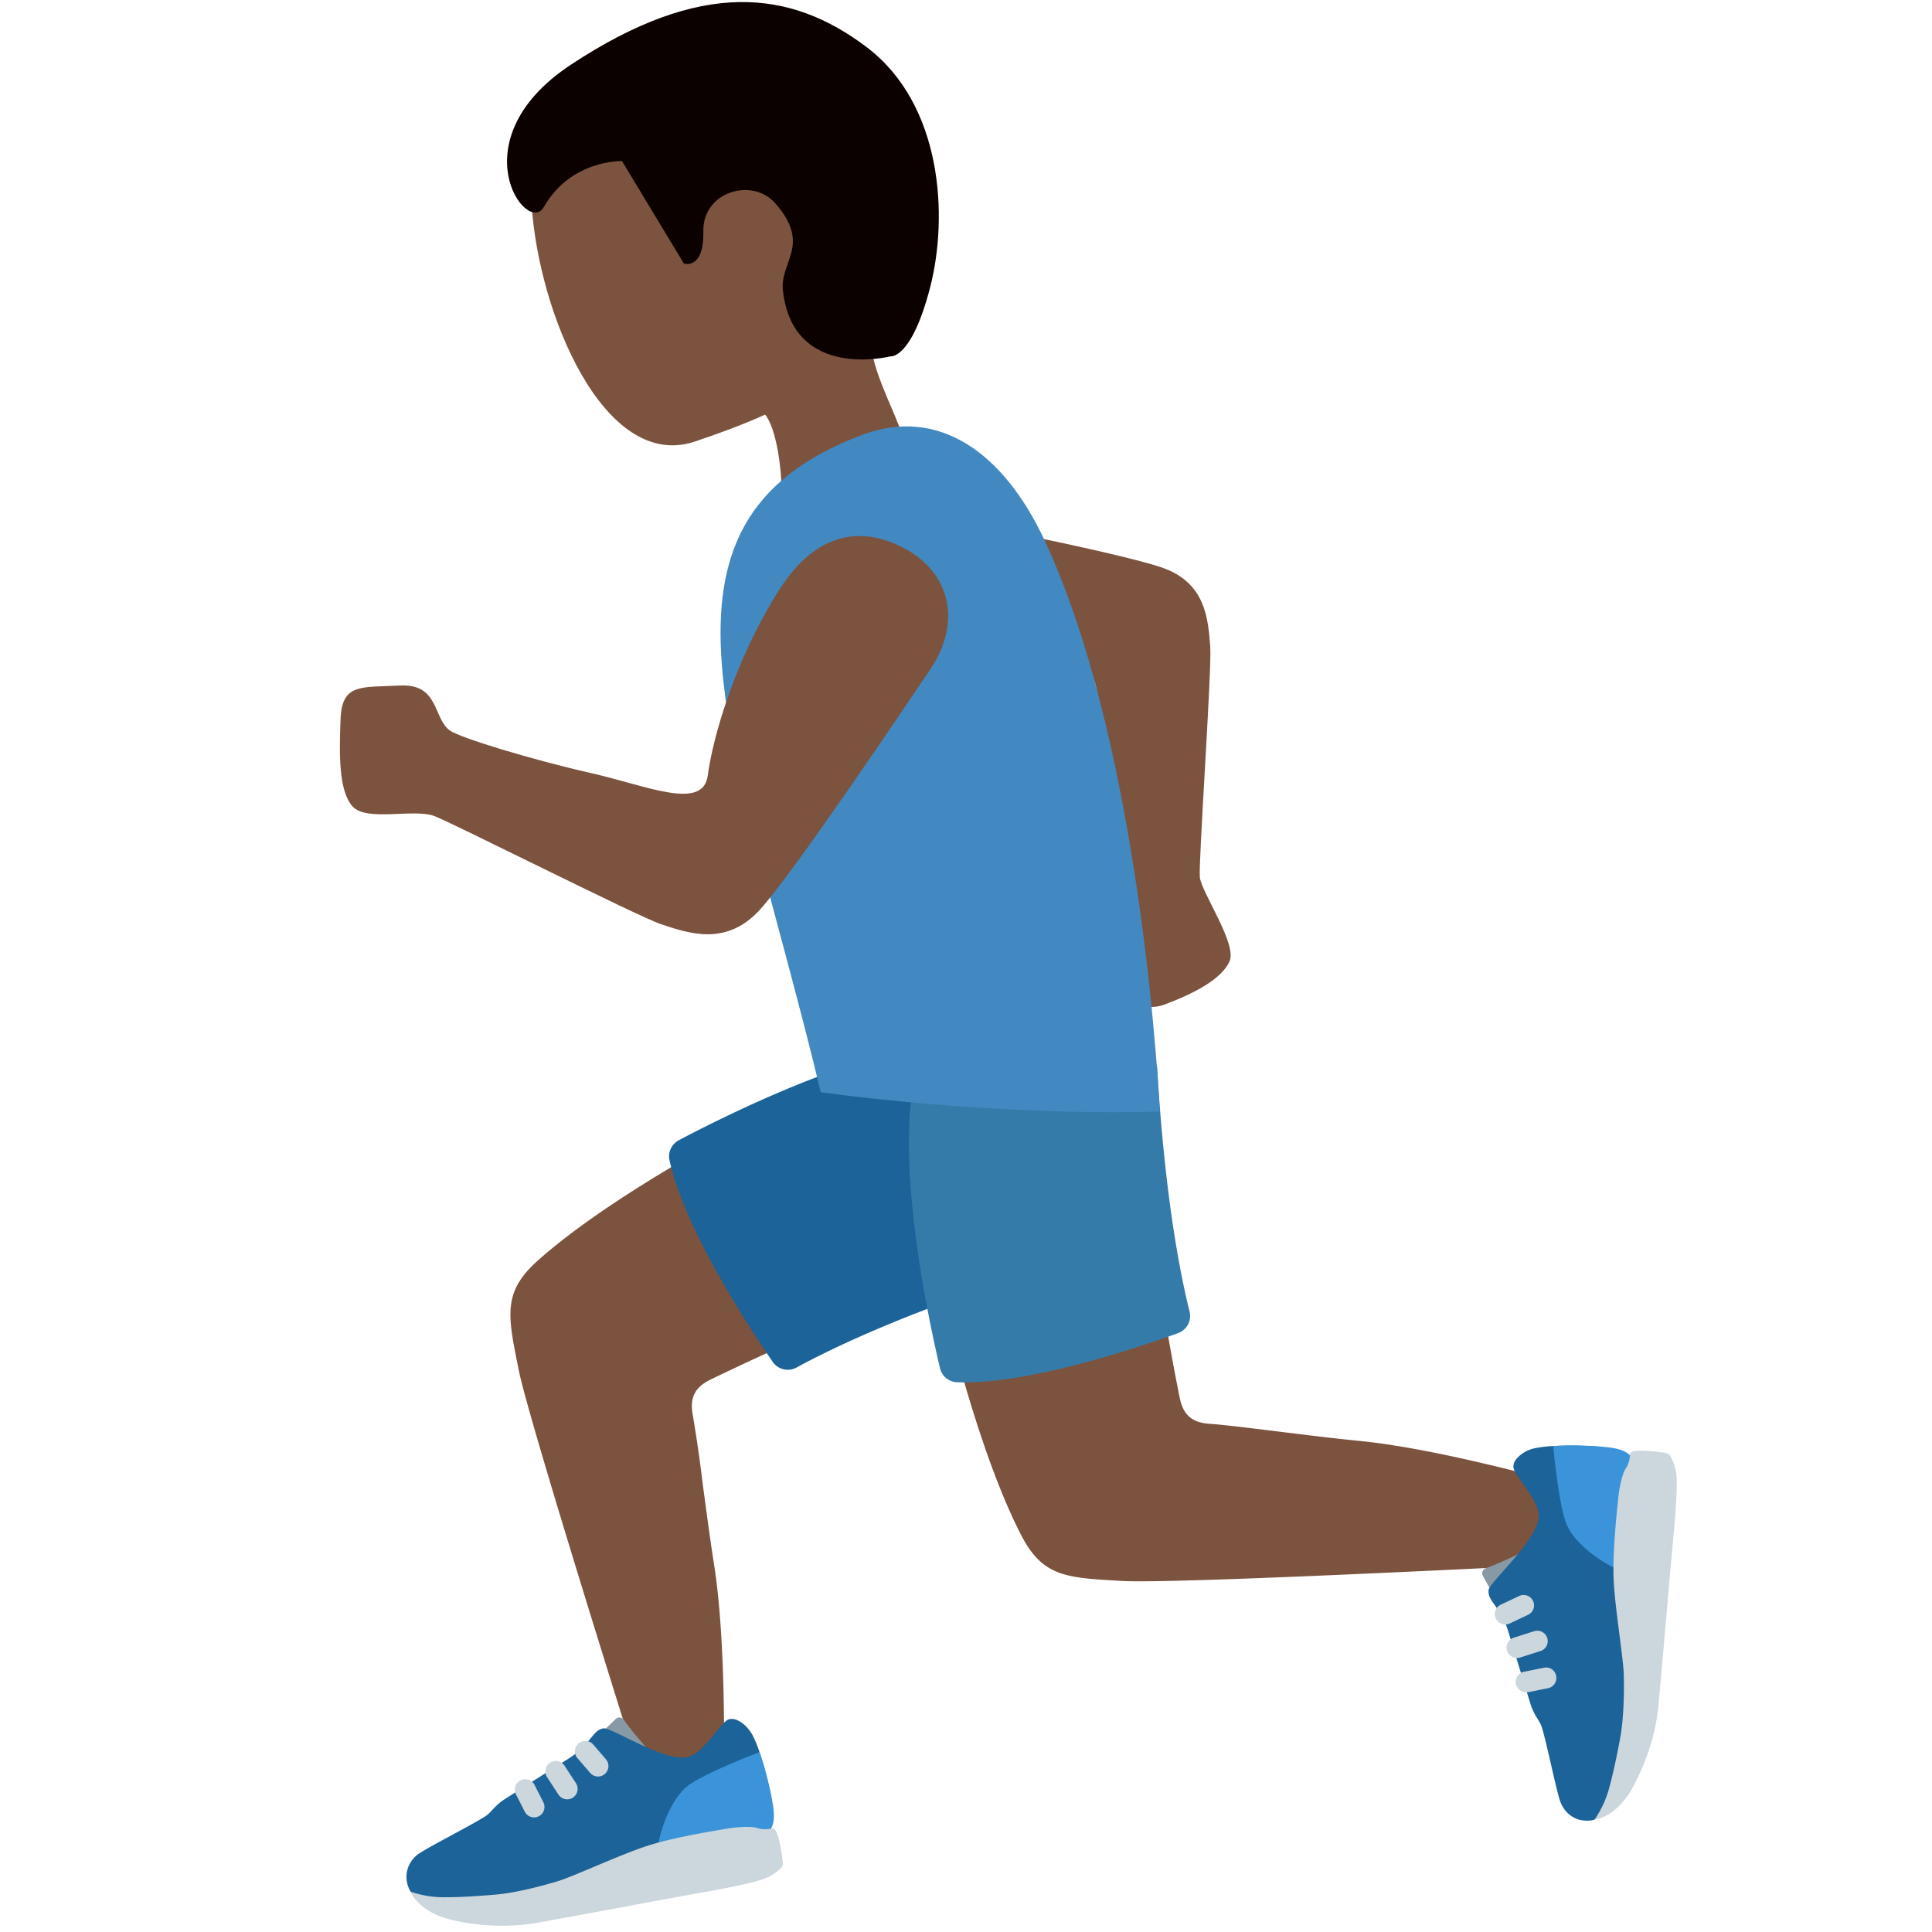 <svg xmlns="http://www.w3.org/2000/svg" xmlns:xlink="http://www.w3.org/1999/xlink" width="36" height="36" viewBox="0 0 36 36"><path fill="#7C533E" d="m15.087 24.856l-1.728-3.593c-.428.233-2.257 1.253-3.35 2.237c-.635.572-.549 1.002-.36 1.944l.017.085c.189.952 2.205 7.351 2.47 8.187l1.345-.334c.011-.446.057-2.767-.176-4.233c-.073-.463-.147-1.025-.214-1.522a26.85 26.85 0 0 0-.18-1.248c-.064-.334.033-.53.337-.677a56.68 56.68 0 0 1 1.839-.846zm8.721 1.817c-.546-.067-1.019-.126-1.258-.141c-.339-.021-.504-.165-.57-.496a50.254 50.254 0 0 1-.356-1.993l-3.912.767c.118.473.644 2.5 1.322 3.806c.393.757.831.782 1.79.838l.087.005c.975.057 7.669-.284 8.545-.329l.015-1.385c-.43-.124-2.663-.752-4.142-.896c-.465-.045-1.026-.115-1.521-.176z"/><path fill="#8899A6" d="m27.805 29.682l-.178-.328a.099.099 0 0 1 .058-.132c.171-.059.518-.217.639-.281c-.105.24-.225.624-.359.74c-.052.043-.134.063-.16.001z"/><path fill="#1C6399" d="M30.398 27.138c-.139-.111-.457-.166-.657-.185a6.792 6.792 0 0 0-.799-.008a2.134 2.134 0 0 0-.355.043a.62.62 0 0 0-.332.198c-.057.069-.062.144-.049.181c.052.153.304.418.414.67a.488.488 0 0 1 .05.243c-.027.276-.379.678-.643.976c-.158.179-.285.32-.29.375a.269.269 0 0 0 .037.158v.002c.072.132.229.269.337.629c.069.232.395 1.291.395 1.291c.078.27.182.336.226.481c.091.297.251 1.094.331 1.346c.08.252.271.36.418.381s.232-.014.232-.014s.345-.155.574-1.449c.165-.935.019-1.079-.105-2.483s.216-2.835.216-2.835z"/><path fill="#3B94D9" d="M30.109 29.226c-.235-.096-.771-.45-.922-.831c-.136-.344-.229-1.273-.246-1.449c.288-.026.731-.007.873.007c.188.018.404.033.534.143l.05.043c0-.001-.229 1.473-.289 2.087z"/><path fill="#CCD6DD" d="M28.048 30.27a.193.193 0 0 1-.175-.111a.193.193 0 0 1 .092-.258l.342-.162a.195.195 0 0 1 .259.092a.193.193 0 0 1-.092.258l-.342.162a.197.197 0 0 1-.084.019zm.218.625a.196.196 0 0 1-.185-.135a.195.195 0 0 1 .126-.244l.38-.121a.194.194 0 0 1 .117.37l-.38.121a.16.16 0 0 1-.058.009zm.184.637a.193.193 0 0 1-.038-.384l.356-.072a.19.19 0 0 1 .229.152a.194.194 0 0 1-.152.229l-.356.072l-.039.003zm2.776-4.13c-.006-.028-.027-.137-.101-.27c-.025-.045-.082-.059-.14-.066c-.072-.009-.6-.085-.61.022c0 0-.003.159-.077.268c-.075.109-.127.377-.146.577c-.019.199-.105.951-.085 1.478c.02.528.183 1.482.19 1.8c.008.318 0 .814-.068 1.18s-.14.692-.196.893a1.892 1.892 0 0 1-.279.619s.417-.028.736-.645c.252-.487.393-.955.446-1.411c.004-.035.113-1.252.165-1.86c.038-.445.102-1.155.102-1.155c.081-.841.1-1.269.063-1.43z"/><path fill="#8899A6" d="m11.211 32.283l.269-.259a.098.098 0 0 1 .143.021c.102.149.348.441.441.541c-.26-.037-.661-.051-.809-.149c-.056-.038-.096-.112-.044-.154z"/><path fill="#1C6399" d="M14.355 34.104c.07-.163.038-.485.003-.683a6.528 6.528 0 0 0-.206-.772a2.038 2.038 0 0 0-.136-.33c-.108-.176-.212-.237-.28-.267c-.082-.036-.155-.022-.188.001c-.134.091-.322.405-.535.578a.489.489 0 0 1-.22.113c-.273.048-.755-.184-1.112-.359c-.214-.105-.385-.189-.438-.18a.266.266 0 0 0-.143.078l-.002.001h.001c-.108.104-.199.293-.516.492c-.206.128-1.14.724-1.14.724c-.24.147-.275.265-.403.346c-.262.167-.987.534-1.209.678a.523.523 0 0 0-.179.725s.242.291 1.549.166c.945-.09 1.045-.269 2.365-.763c1.32-.493 2.789-.548 2.789-.548z"/><path fill="#3B94D9" d="M12.266 34.382c.03-.252.228-.863.555-1.11c.295-.222 1.166-.56 1.331-.624c.102.271.202.703.226.843c.033.186.076.398.004.553l-.028.059c.001.001-1.481.173-2.088.279z"/><path fill="#CCD6DD" d="M11.144 33.103a.195.195 0 0 1-.147-.067l-.247-.287a.195.195 0 0 1 .294-.254l.247.287a.195.195 0 0 1-.147.321zm-.575.425a.196.196 0 0 1-.163-.088l-.218-.334a.195.195 0 0 1 .326-.213l.218.334a.195.195 0 0 1-.163.301zm-.617.337a.196.196 0 0 1-.173-.106l-.165-.324a.194.194 0 1 1 .346-.176l.165.324a.195.195 0 0 1-.173.282zm4.369 1.108c.026-.014.125-.062.234-.17c.036-.036.035-.095.026-.153c-.01-.072-.078-.601-.184-.582c0 0-.154.04-.279-.003c-.125-.043-.398-.021-.595.013c-.197.035-.944.152-1.447.312c-.503.16-1.379.571-1.684.664c-.305.092-.784.217-1.156.249c-.371.032-.705.05-.913.049a1.9 1.9 0 0 1-.671-.103s.138.394.818.537a4.061 4.061 0 0 0 1.479.053c.034-.005 1.237-.225 1.836-.337c.439-.082 1.14-.21 1.14-.21c.833-.146 1.25-.241 1.396-.319z"/><path fill="#1C6399" d="M12.654 21.244c.751-.398 3.235-1.653 4.947-1.804a.35.35 0 0 1 .352.235l1.328 3.635a.345.345 0 0 1-.216.451c-.781.25-2.74.915-4.22 1.719a.34.34 0 0 1-.448-.106c-.456-.664-1.642-2.477-1.923-3.76a.34.34 0 0 1 .18-.37z"/><path fill="#357BAA" d="M17.514 25.488c-.196-.827-.785-3.547-.501-5.242a.348.348 0 0 1 .316-.281l3.853-.37a.345.345 0 0 1 .382.323c.046.818.196 2.882.601 4.517a.341.341 0 0 1-.216.407c-.758.274-2.811.965-4.123.914a.34.34 0 0 1-.312-.268z"/><path fill="#7C533E" d="M15.015 10.618c-.085.612.05 1.546 1.466 1.787c1.416.241 2.812.059 3.411-.108c.599-.167.569.884.747 1.872c.179.992.301 1.768.252 1.973c-.082.347-.809 1.011-.517 1.612s.757 1.179 1.332.962c.575-.217 1.05-.475 1.203-.797s-.525-1.295-.552-1.574c-.027-.278.227-3.888.194-4.298c-.04-.501-.078-1.187-.896-1.47c-.818-.284-4.094-.92-4.915-1.079c-.942-.185-1.612.309-1.725 1.12z"/><path fill="#7C533E" d="M16.217 6.241c.285-.396.498-.858.589-1.424c.326-2.021-.9-3.9-2.738-4.196c-1.838-.296-4.287 1.14-4.162 3.184c.125 2.029 1.356 4.986 3.04 4.423c.444-.149.889-.311 1.31-.502c.19.209.349 1.031.298 1.742c-.131 1.81 2.363 1.913 2.492.1c.104-1.435-.819-2.312-.829-3.327z"/><path fill="#0B0200" d="M10.637 1.206C13.067-.4 14.736-.192 16.151.88c1.405 1.065 1.526 3.148 1.178 4.485c-.348 1.338-.736 1.275-.736 1.275s-1.824.465-2.005-1.233c-.057-.537.534-.843-.138-1.615c-.432-.497-1.358-.219-1.344.514c.015.732-.363.605-.363.605l-1.153-1.91s-.951-.03-1.456.856c-.317.555-1.62-1.248.503-2.651z"/><path fill="#4289C1" d="M19.459 10.057c-.77-1.644-1.984-2.479-3.384-1.957c-4.381 1.635-2.36 5.68-.781 12.252c0 0 3.109.449 6.316.36c0 .001-.298-6.698-2.151-10.655z"/><path fill="#7C533E" d="M16.94 10.268c-.577-.345-1.571-.605-2.413.712s-1.251 2.794-1.338 3.466c-.087.672-1.127.196-2.194-.045c-1.07-.242-2.429-.654-2.614-.79c-.313-.229-.199-.874-.925-.837s-1.083-.047-1.11.622c-.026.669-.035 1.339.222 1.629c.258.29 1.127.04 1.516.177c.287.101 3.803 1.876 4.228 2.017c.519.172 1.223.425 1.854-.275s2.658-3.714 3.167-4.47c.584-.867.373-1.748-.393-2.206z"/></svg>